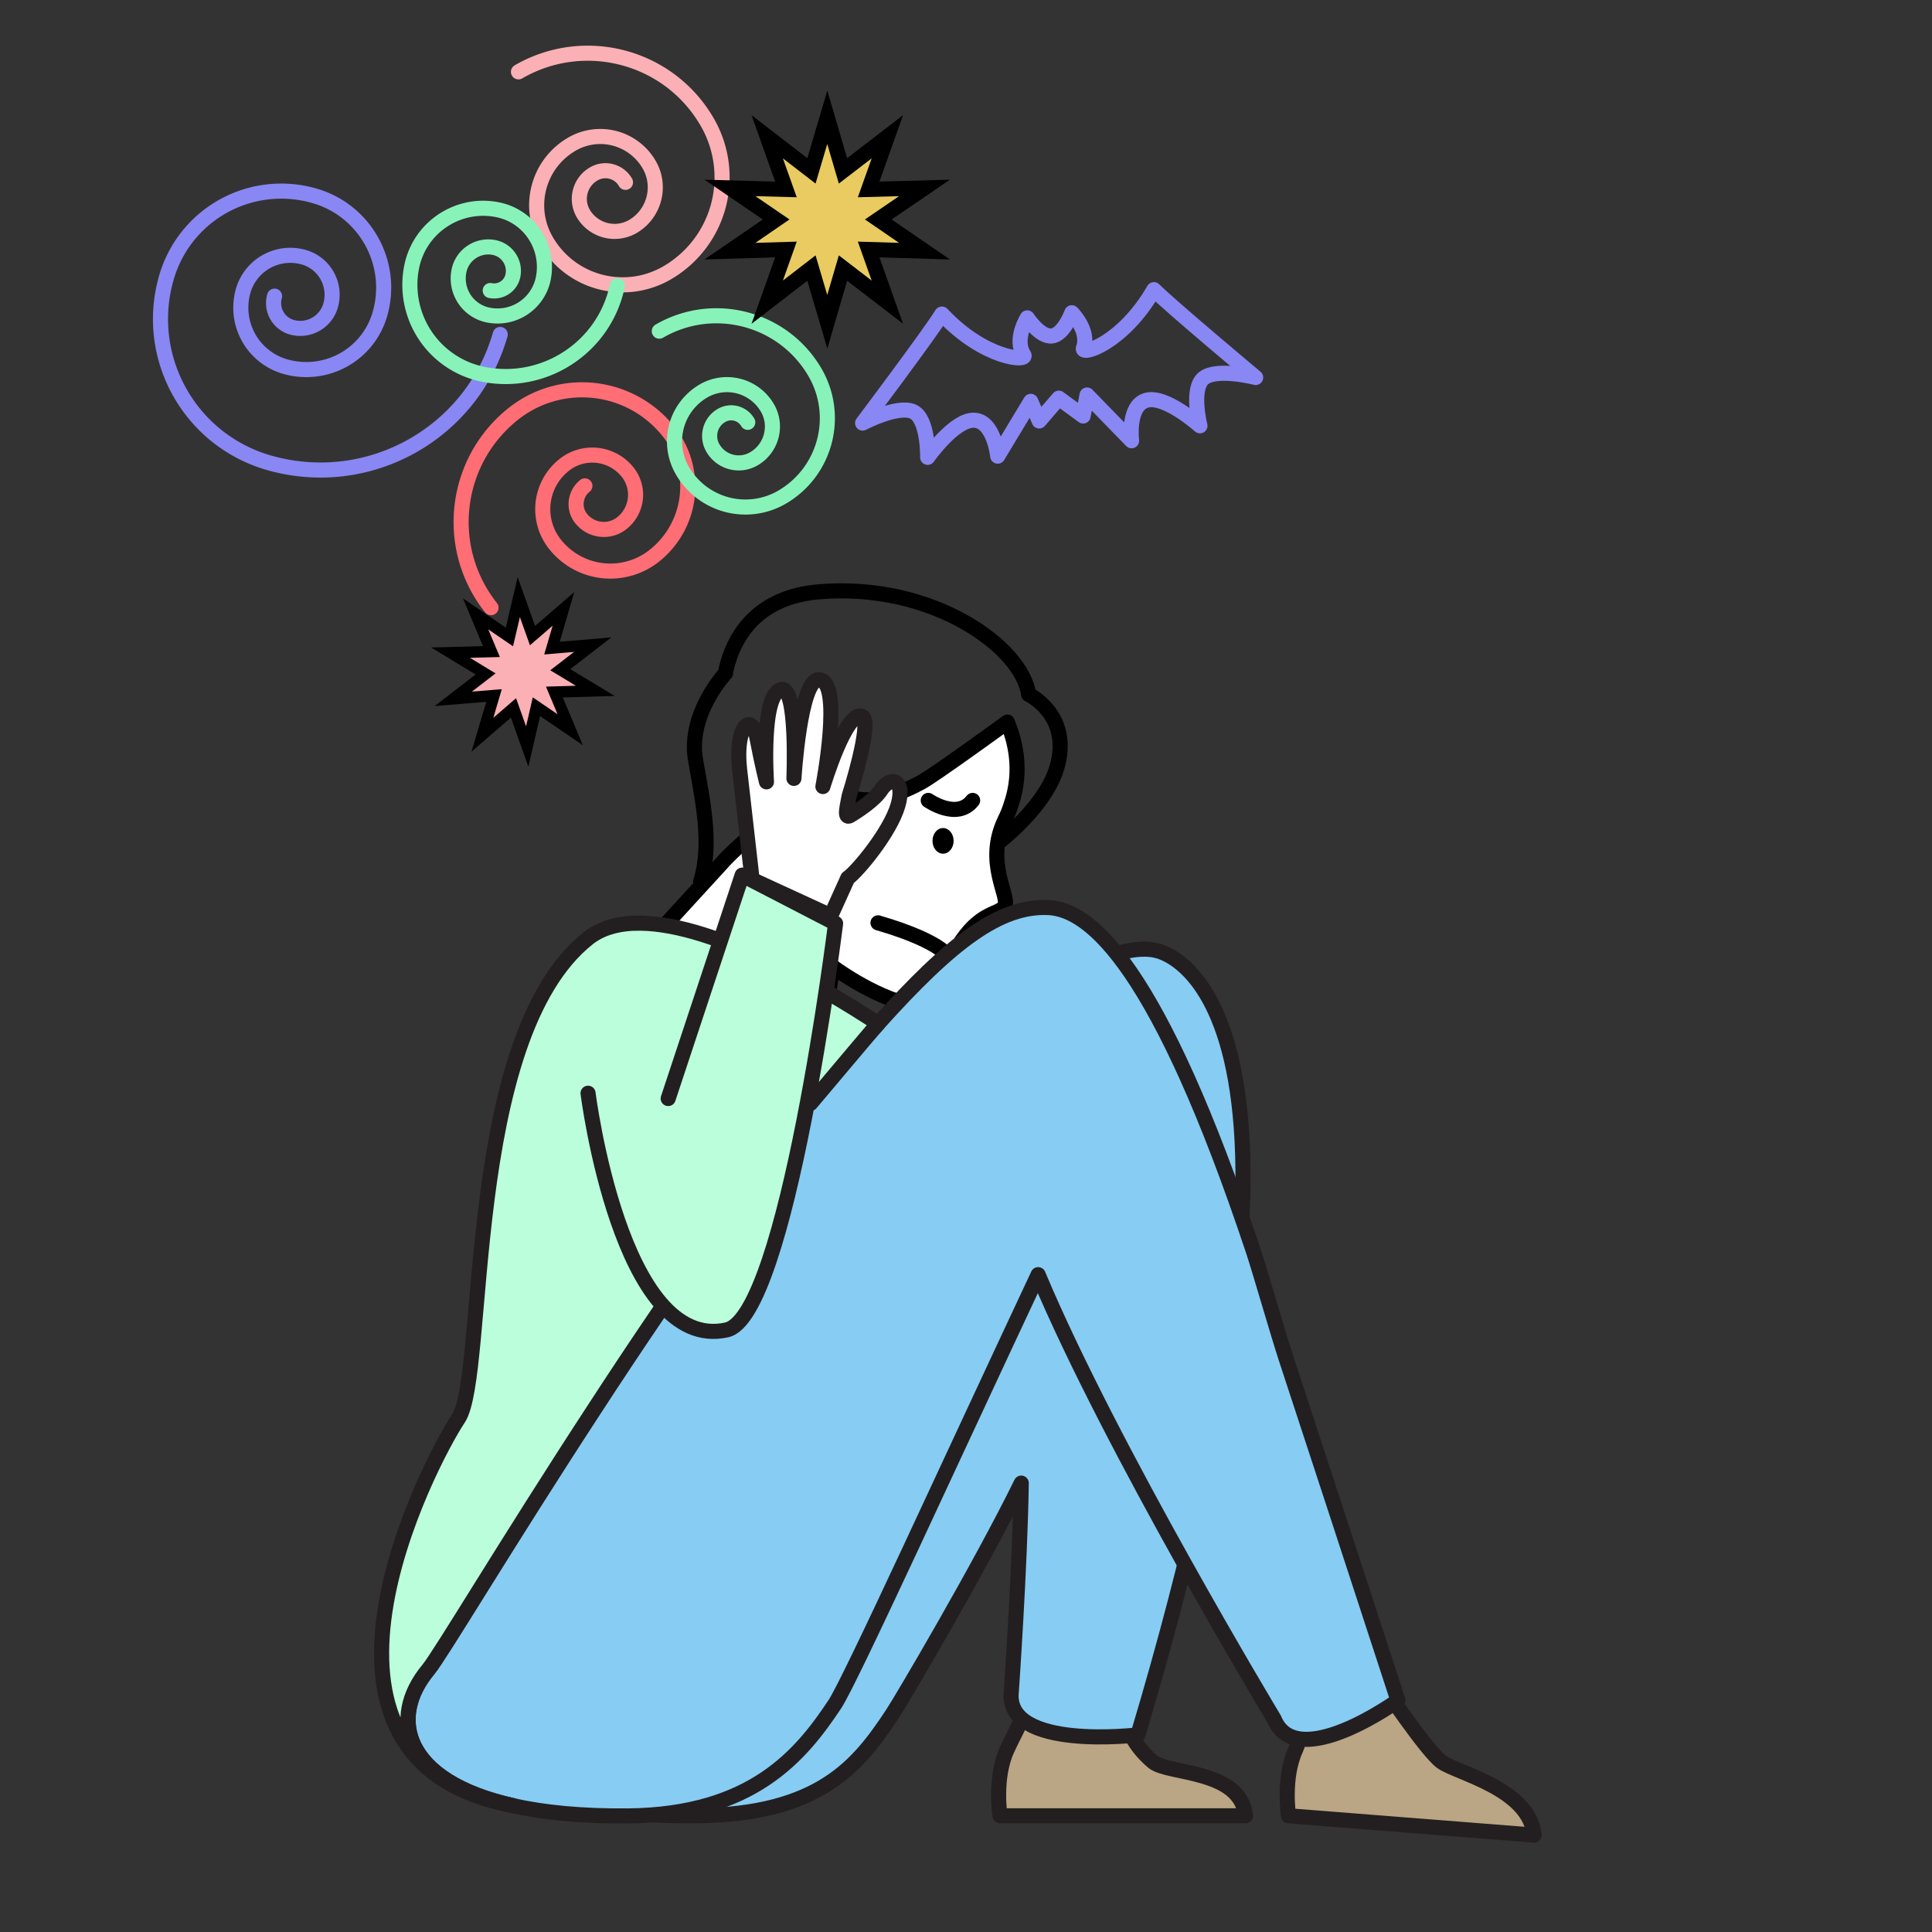 <svg xmlns="http://www.w3.org/2000/svg" id="Calque_1" data-name="Calque 1" viewBox="0 0 128 128"><rect x="0" y="0" width="128" height="128" fill="#333333" stroke="none"/><defs><style>.cls-1{fill:#87ccf3}.cls-1,.cls-10,.cls-2,.cls-3,.cls-5,.cls-7,.cls-9{stroke-linecap:round;stroke-linejoin:round}.cls-1,.cls-2,.cls-3,.cls-5{stroke:#231f20}.cls-2{fill:#baa584}.cls-3{fill:#bbfedb}.cls-5{fill:#fff}.cls-7{stroke:#000}.cls-10,.cls-7,.cls-9{fill:none}.cls-9{stroke:#8987f3}.cls-10{stroke:#87f3b9}</style></defs><path d="m101.64 121.58-16.27-1.28s-.39-2.48.46-4.36c.81-1.81-.31-3.11-1.42-5.26 1.03 1.06 4.6.91 6.95.59.29.47 3.19 4.77 4.15 5.46 1.06.76 5.81 1.77 6.13 4.85ZM82.52 120.3H66.25s-.39-2.48.46-4.36c.81-1.81 2.23-3.74 1.12-5.89 1.03 1.06 4.3.95 6.65.63.29.47-1.09 3.52 1.91 6.05 1 .84 5.81.49 6.13 3.57Z" class="cls-2"/><path d="M76.58 62.97s-3.47-1.13-9.55 4.84c-14.19 11.5-32.42 40.74-34.13 42.79-3.43 4.11-.78 9.83 13.25 9.7 8.2-.08 10.73-3.36 12.97-6.74.6-.9 5.84-9.79 8.54-15.3-.08 5.53-.66 13.83-.66 13.83-.42 3.92 8.39 2.85 8.39 2.85 14.94-49.97 1.19-51.97 1.19-51.97Z" class="cls-1"/><path d="M59.13 88.42c-.48 5.48-.95 10.83-1.25 13.95-.81 8.38-4.89 19.57-22.63 17.45-.43-.05-.85-.12-1.24-.19h0c-7.28-1.61-8.31-5.82-5.63-9.03.79-.96 5.16-8.31 10.95-17.18 2.58-3.97 5.46-8.24 8.42-12.38 1.39 1.1 2.81 2.14 4.19 3.1 2.7 1.89 5.26 3.42 7.2 4.27ZM60.75 69.58s-.09 1.06-.23 2.81c-1.3-1.14-2.52-2.15-3.68-3.07.45-.52.89-1.02 1.34-1.5 1.58 1.03 2.58 1.76 2.58 1.76Z" class="cls-5"/><path d="M44.07 102.14c-2.45-1.86-3.92-5.05-4.75-8.72 2.58-3.97 5.46-8.24 8.42-12.38 1.39 1.1 2.81 2.14 4.19 3.1 1.18 10.47-2.59 22.01-7.86 18ZM85.22 90.04c-.71 1.36-1.53.58-1.53.58l-.46-5.29h.44c.48 1.47 1 3.04 1.55 4.71Z" class="cls-5"/><path d="M66.09 55.86s3.3-2.46 3.99-5.22c.84-3.33-1.93-4.63-1.93-4.63-.42-3.12-6.37-7.45-13.91-6.8-3.87.33-5.57 2.69-6.14 5.17M48.07 44.6s-2.52 2.69-1.99 5.74c.46 2.66 1.12 5.56.34 8.06" class="cls-7"/><path d="M53.73 62.8c.42.59 2.74 2.37 5.16 3.33 2.57 1.01 3.07-.9 4.56-3.38 1.47-2.46 2.78-2.1 3.12-2.74.34-.65-1.36-2.89.02-5.71.15-.31.27-.6.37-.91.86-2.44.22-4.46-.22-5.55 0 0-4.79 3.49-5.71 3.99-.9.5-3.78 1.86-4.96.72-1.08-1.05-1.75-2.51-3.17-2.29-1.41.22-2.54 2.52-1.6 3.86 0 0-2.32 1.74-3.53 3.12l-4.03 4.4" style="stroke:#000;fill:#fff;stroke-linecap:round;stroke-linejoin:round"/><path d="M62.97 63.58s-.24-1.11-4.8-2.44M53.19 52.47l.52.53M55.16 64.04l-.33 2.26" class="cls-7"/><path d="M56.84 69.32c.45-.52.89-1.02 1.34-1.5 4.86-5.41 8.08-7.87 11.33-7.69 2.71.16 7.22 3.79 13.55 22.82.48 1.47 1.61 5.42 2.16 7.09 2 6.09 4.44 13.54 7.4 22.62 0 0-6.72 4.87-8.21 1.22 0 0-10.83-17.97-15.63-29.43-5.73 12.2-12.44 26.91-13.47 28.46-2.25 3.39-5.48 7.31-13.68 7.4-3.06.03-5.57-.22-7.61-.67h0c-7.28-1.61-8.31-5.82-5.63-9.03.79-.96 5.16-8.31 10.95-17.18 2.58-3.97 5.46-8.24 8.42-12.38" class="cls-1"/><path d="M53.71 73.1c.45-.52 4.02-4.79 4.47-5.28-3.88-2.54-11.28-6.87-16.21-6.65h-.08 0c-1.14.06-2.13.37-2.92.99-8.34 6.61-6.67 28.92-8.6 31.82-1.89 2.83-12.31 22.71 3.64 25.65-7.28-1.61-8.31-5.82-5.63-9.03.79-.96 5.16-8.31 10.95-17.18 2.58-3.97 5.46-8.24 8.42-12.38 1.39 1.1 5.09-6.78 5.97-8.21" class="cls-3"/><path d="M38.96 72.43s2.17 17.23 9.18 15.68c4-.88 7.22-26.93 7.22-26.93l-6.19-3.2-4.9 14.8" class="cls-3"/><path d="M56.18 58.17c.7-.52 2.8-3.06 3.31-4.81s-.5-1.98-1.12-1.02c-.43.67-1.59 1.42-2.04 1.69s-.17-.71-.07-1.3c0 0 1.56-4.91.87-5.26-1.06-.52-2.61 4.64-2.61 4.64s1.35-7.01-.26-7.08c-1.26-.06-1.66 6.54-1.66 6.54s.26-6.11-.83-5.89c-1.38.28-.99 6.12-.99 6.12s-.29-1.14-.63-2.91-1.47-.79-1.15 2.08c.13 1.16.83 7.3.83 7.3l5.21 2.4 1.13-2.5Z" class="cls-5"/><path d="M61.5 53.03s1.91 1.34 2.94 0" class="cls-7"/><path d="M33.14 22.16c-1.88 6.58-8.74 10.38-15.32 8.5-5.26-1.51-8.31-6.99-6.8-12.25a7.917 7.917 0 0 1 9.8-5.44c3.37.96 5.32 4.47 4.35 7.84a5.074 5.074 0 0 1-6.27 3.48 4.063 4.063 0 0 1-2.79-5.02 3.249 3.249 0 0 1 4.01-2.23c1.38.39 2.18 1.83 1.78 3.21a2.091 2.091 0 0 1-2.57 1.43 1.666 1.666 0 0 1-1.14-2.06" class="cls-9"/><path d="M34.35 4.76c4.37-2.53 9.97-1.05 12.5 3.32a7.31 7.31 0 0 1-2.66 10c-2.8 1.62-6.38.67-8-2.13-1.3-2.24-.54-5.1 1.7-6.4a3.744 3.744 0 0 1 5.12 1.36c.83 1.43.34 3.27-1.09 4.1a2.41 2.41 0 0 1-3.28-.87c-.53-.92-.22-2.09.7-2.62a1.53 1.53 0 0 1 2.1.56" style="stroke:#fab0b4;fill:none;stroke-linecap:round;stroke-linejoin:round"/><path d="M32.53 40.26c-3.14-3.96-2.47-9.71 1.49-12.85A7.315 7.315 0 0 1 44.3 28.6a5.85 5.85 0 0 1-.95 8.22 4.678 4.678 0 0 1-6.58-.76 3.74 3.74 0 0 1 .61-5.26c1.3-1.03 3.18-.81 4.21.49a2.4 2.4 0 0 1-.39 3.37c-.83.66-2.04.52-2.7-.31-.53-.66-.41-1.63.25-2.16" style="fill:none;stroke:#ff6d75;stroke-linecap:round;stroke-linejoin:round"/><path d="M43.68 21.94c3.61-2.09 8.23-.86 10.32 2.74 1.67 2.89.69 6.58-2.19 8.26a4.824 4.824 0 0 1-6.6-1.76 3.866 3.866 0 0 1 1.4-5.28 3.1 3.1 0 0 1 4.23 1.12c.69 1.18.28 2.7-.9 3.38-.95.55-2.16.23-2.71-.72-.44-.76-.18-1.73.58-2.16a1.27 1.27 0 0 1 1.73.46M40.9 18.93c-.85 4.08-4.85 6.7-8.93 5.86a6.048 6.048 0 0 1-4.69-7.14c.54-2.61 3.1-4.29 5.71-3.75 2.09.43 3.43 2.48 3 4.57a3.094 3.094 0 0 1-3.66 2.4 2.476 2.476 0 0 1-1.92-2.93 1.983 1.983 0 0 1 2.34-1.54c.86.18 1.41 1.02 1.23 1.87-.14.68-.81 1.12-1.5.98" class="cls-10"/><ellipse cx="62.48" cy="55.71" rx=".7" ry=".85"/><path d="m54.81 7.77 1.04 3.55 2.94-2.26-1.24 3.49 3.7-.1-3.06 2.09 3.06 2.1-3.7-.11 1.24 3.49-2.94-2.26-1.04 3.56-1.05-3.56-2.93 2.26 1.24-3.49-3.71.11 3.06-2.1-3.06-2.09 3.71.1-1.24-3.49 2.93 2.26 1.05-3.55z" style="stroke-miterlimit:10;fill:#e9cb61;stroke:#000"/><path d="m37.33 40.34-.76 2.6 2.7-.23-2.15 1.66 2.32 1.4-2.71.08 1.05 2.5-2.24-1.53-.61 2.64-.91-2.56-2.06 1.78.77-2.6-2.7.22 2.14-1.65-2.32-1.41 2.71-.07-1.05-2.5 2.24 1.53.62-2.64.91 2.55 2.05-1.77z" style="fill:#fab0b4;stroke-width:.75px;stroke-miterlimit:10;stroke:#000"/><path d="M62.41 20.81c2.81 3 5.73 3.17 5.42 2.7-.67-1.03.23-2.45.23-2.45s.84 1.29 1.63 1.2 1.32-1.54 1.32-1.54 1.19 1.18.77 2.34c-.19.54 2.61-.3 4.67-3.87 1.17 1.16 6.74 5.82 6.74 5.82s-2.54-.65-3.43.03c-.89.68-.26 3.17-.26 3.17s-2.28-2.05-3.55-1.69c-1.27.36-.98 2.68-.98 2.68l-2.95-3.03-.26 1.39-1.61-1.18-1.3 1.51-.56-1.3-2.19 3.63s-.24-2.33-1.56-2.38c-1.32-.05-3.08 2.46-3.08 2.46s.05-2.57-.97-3.03c-1.02-.46-3.34.76-3.34.76s4.38-5.82 5.25-7.22Z" class="cls-9"/></svg>